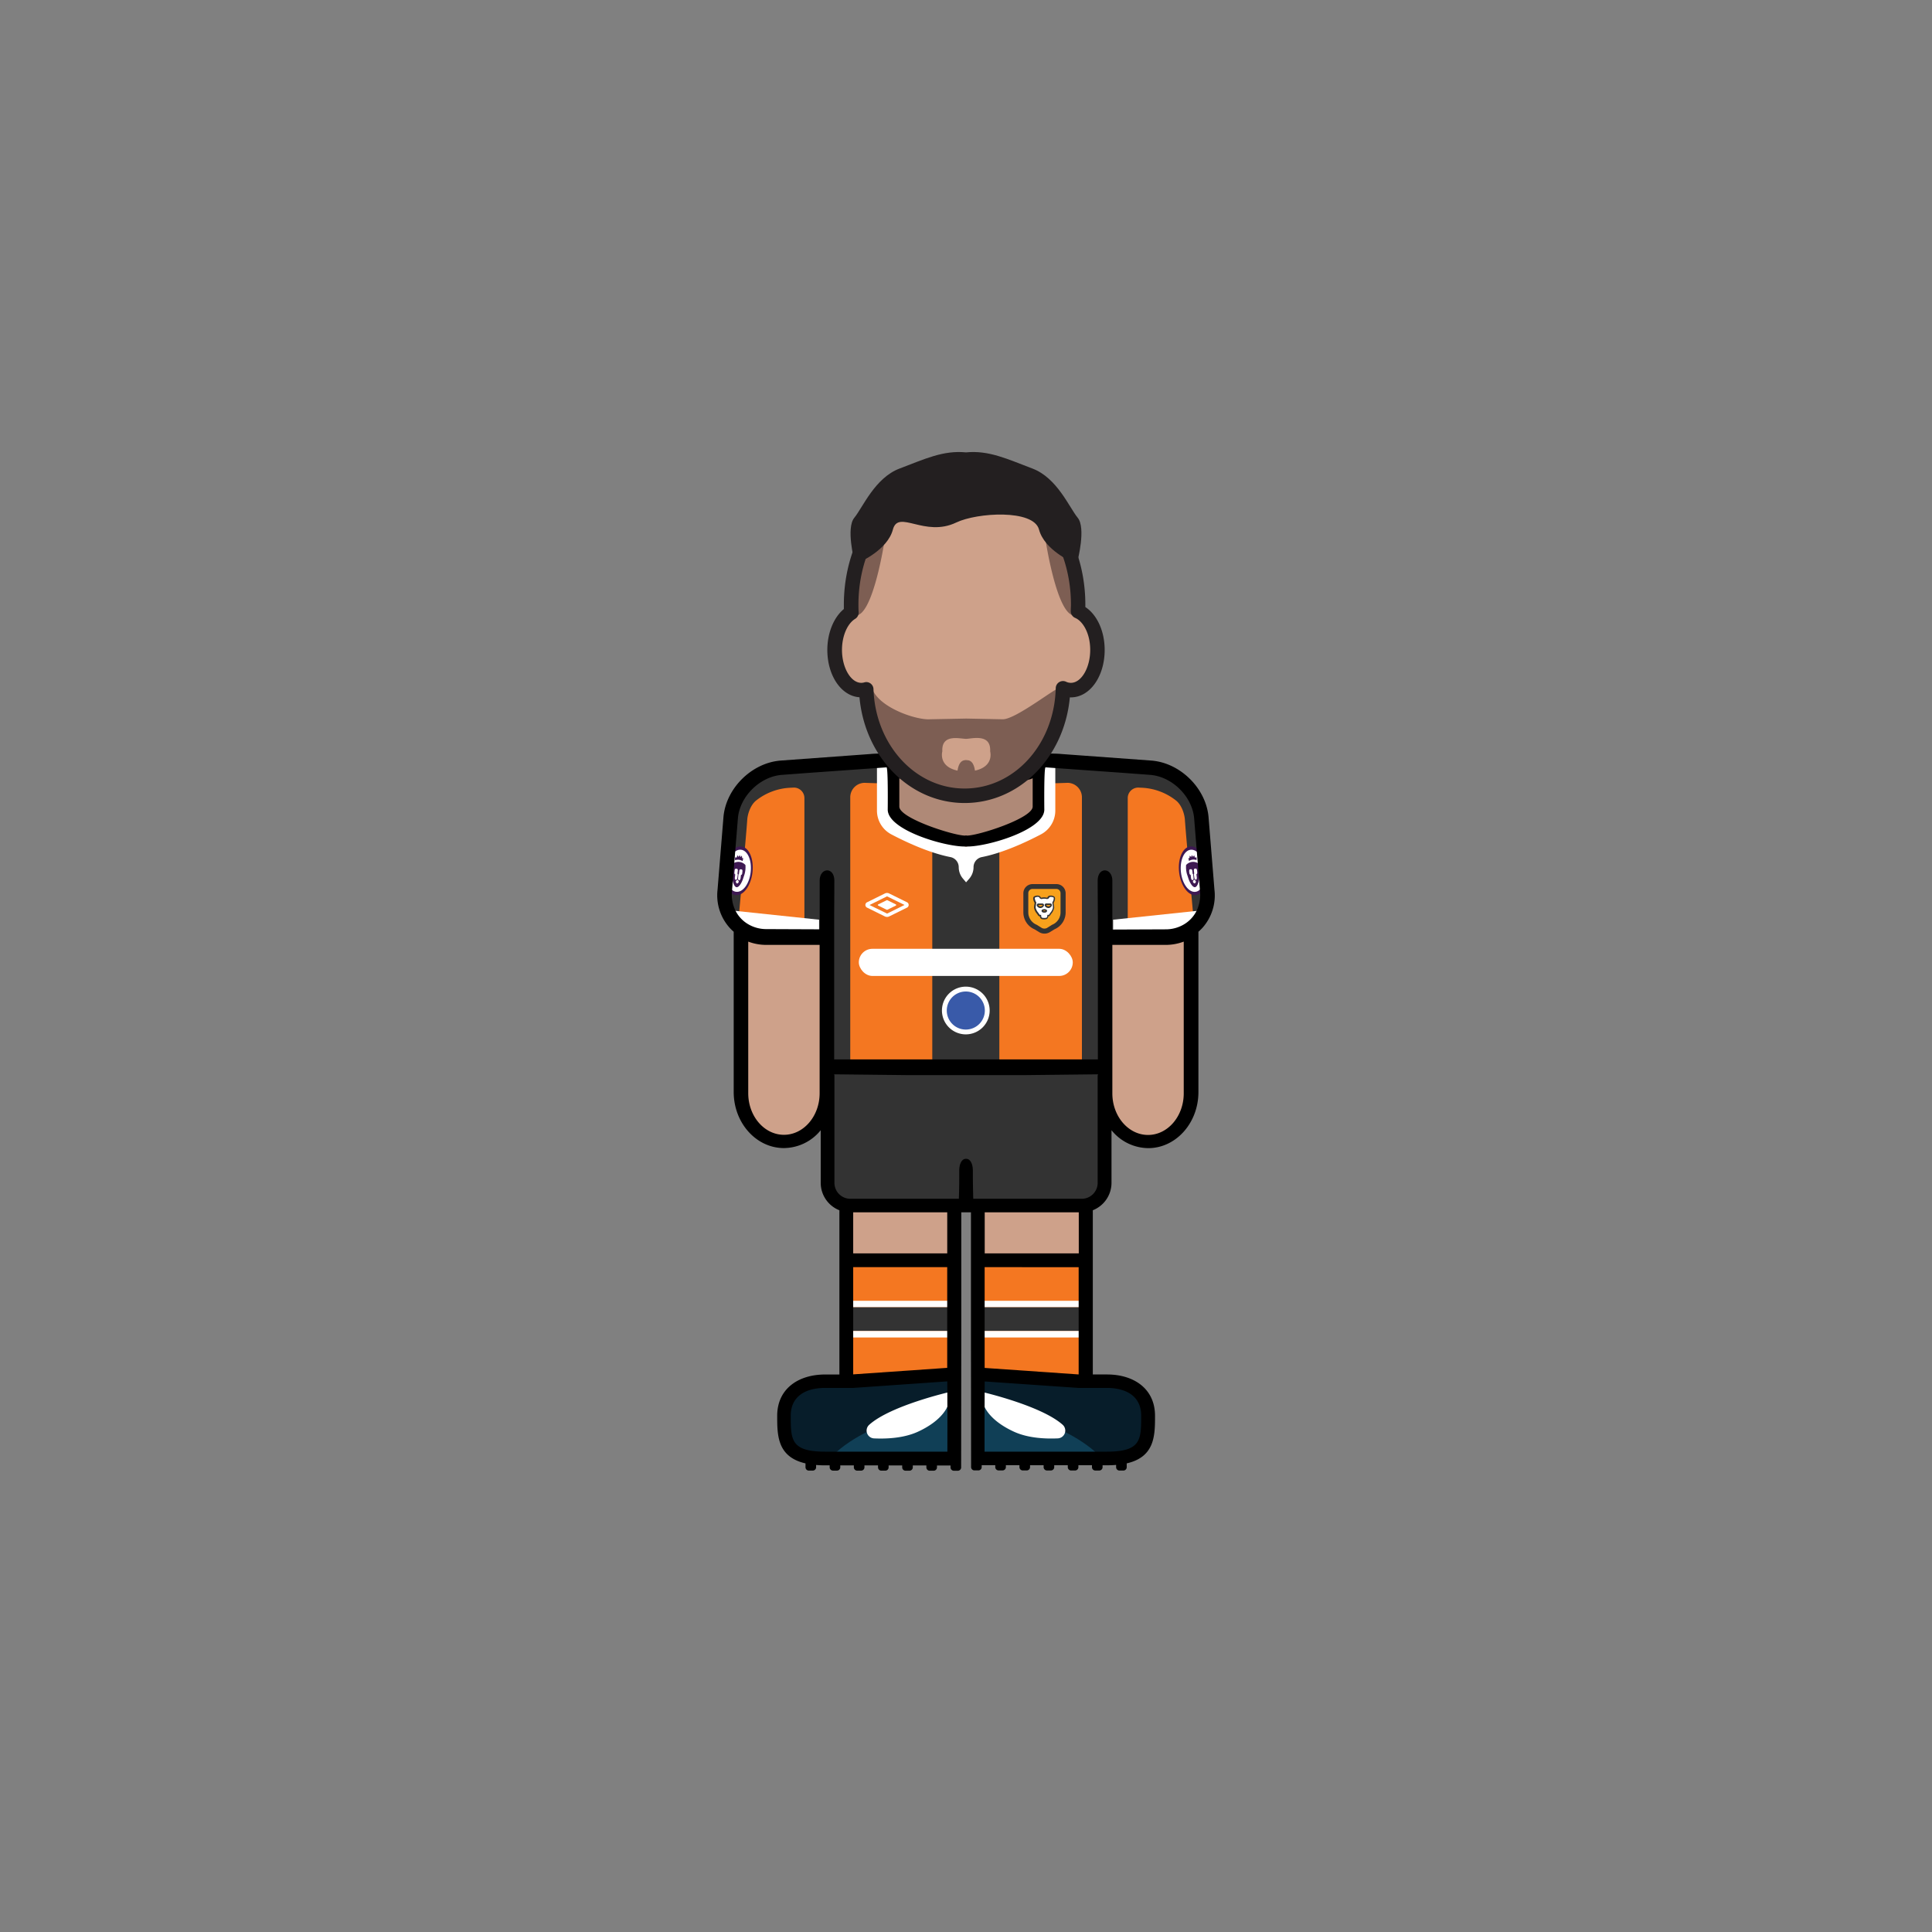 <svg id="player" xmlns="http://www.w3.org/2000/svg" viewBox="0 0 800 800"><rect x="0" y="0" width="800" height="800" fill="#808080" stroke="none"/><defs><clipPath id="clip-path"><path class="cls-1" d="M299.93 350.48H499.9v20.19H299.93z"/></clipPath><clipPath id="clip-path-2"><path class="cls-1" d="M299.93 350.48H499.9v20.19H299.93z"/></clipPath><style>.cls-1{fill:none}.cls-2{fill:#cea18a}.cls-3{fill:#071d2a}.cls-4{fill:#103f56}.cls-5{fill:#fff}.cls-6{fill:#f47721}.cls-7{fill:#333}.cls-11{fill:#3e1952}.cls-15{fill:#231f20}</style></defs><g id="skin"><path id="arm-left" class="cls-2" d="M305.93 382h36.78v72.4a18.39 18.39 0 01-18.39 18.39 18.39 18.39 0 01-18.39-18.39V382z"/><path id="arm-right" class="cls-2" d="M457.19 382H494v72.4a18.39 18.39 0 01-18.39 18.39 18.39 18.39 0 01-18.39-18.39V382h-.03z"/><path id="leg-left" class="cls-2" d="M349.88 492.02h45.67v45.67h-45.67z"/><path id="leg-right" class="cls-2" d="M404.78 492.02h45.67v45.67h-45.67z"/></g><g id="boots"><path id="left" class="cls-3" d="M395.33 570.04H372.5l-22.83 1.97h-12.5l-7.5 2.53-5.25 8.5v9.83l1.91 4.17 3.84 4.05 6.33 1.95h58.83v-33z"/><path id="right" class="cls-3" d="M404.61 570.27h22.83l22.83 1.97h12.5l7.5 2.53 5.25 8.5v9.83l-1.91 4.17-3.84 4.05-6.33 1.95h-58.83v-33z"/><g id="details"><path class="cls-4" d="M393.42 582.75s-31.85 3.67-48.52 19.84l49.63.45s2.4-18.39-1.11-20.29z"/><path class="cls-5" d="M393.28 576.38s-24.44 5.59-33.33 13.57a3.23 3.23 0 002 5.66c4.79.21 12 0 18-2.7 9.7-4.41 14.33-10.78 13.33-16.53z"/><path class="cls-4" d="M406.51 582.75s31.85 3.67 48.52 19.84l-49.63.45s-2.4-18.39 1.11-20.29z"/><path class="cls-5" d="M406.66 576.38S431.1 582 440 589.94a3.23 3.23 0 01-2 5.66c-4.79.21-12 0-18-2.7-9.71-4.4-14.34-10.77-13.34-16.52z"/></g></g><g id="socks"><g id="socks-2" data-name="socks"><path id="left-2" data-name="left" class="cls-6" d="M349.88 522h45.67v48.04h-45.67z"/><path id="right-2" data-name="right" class="cls-6" d="M404.38 522h45.67v48.04h-45.67z"/></g><g id="details-2" data-name="details"><path class="cls-5" d="M352.13 538.63h43.42v2.69h-43.42z"/><path class="cls-7" d="M352.13 541.31h43.42v9.81h-43.42z"/><path class="cls-5" d="M352.13 551.13h43.42v2.69h-43.42zm53.06-12.5h43.42v2.69h-43.42z"/><path class="cls-7" d="M405.19 541.31h43.42v9.81h-43.42z"/><path class="cls-5" d="M405.19 551.13h43.42v2.69h-43.42z"/></g></g><g id="shorts"><path id="shorts-2" data-name="shorts" class="cls-7" d="M341.67 442.54h116.49v47a9.95 9.95 0 01-9.95 9.95h-96.6a9.95 9.95 0 01-9.95-9.95v-47h.01z"/></g><g id="shirt"><path id="shirt-2" data-name="shirt" class="cls-6" d="M369.5 314.8l-48.29 2.99-11.36 6.25-6.83 10.1-3.31 40.73 5.17 7.67 7.66 4.67h29.5l.17 54h114.83v-53.5l29.34-.17 7.01-4 6.99-10.5-3.4-37.33-6.83-11.84-9.77-6.08-49.84-2.99-1 21.24-6.5 6.5-11.16 3.48-11.88 2.02-15.46-3.17-11-5.66-3.66-3.84-.38-20.57z"/><g id="details-3" data-name="details"><path id="chest" class="cls-7" d="M386.04 350.57h27.76v91.97h-27.76z"/><g id="arm-r"><path class="cls-7" d="M467 316.46v.14l2.42-.14 14.92 2.29 7.5 5.58 5.57 14 3 28.34L499 378l-4.87 1.33s-3.07-33.5-3.49-39.91c-.16-2.41-1.35-6.05-3.61-7.89a24.59 24.59 0 00-14.43-5.35l-1.09-.05a4.34 4.34 0 00-4.54 4.33v58.24h-9.08l-.41 53.84H448V330.17a6 6 0 00-6.48-6l-11.43.38.38-8.14z"/><path class="cls-5" d="M494.71 384.92l-33.79 3.78v-7.87l38.1-4.02-4.31 8.11z"/></g><g id="arm-l"><path class="cls-7" d="M333.09 316.46v.14l-2.42-.14-14.92 2.29-7.5 5.58-5.57 14-3 28.34 1.38 11.33 4.87 1.33s3.07-33.5 3.49-39.91c.16-2.41 1.35-6.05 3.61-7.89a24.59 24.59 0 0114.43-5.35l1.09-.05a4.34 4.34 0 014.54 4.33v58.24h9.08l.41 53.84h9.49V330.17a6 6 0 016.48-6l11.43.38-.38-8.14z"/><path class="cls-5" d="M305.38 384.92l33.79 3.78v-7.87l-38.11-4.02 4.32 8.11z"/></g><path id="neck" class="cls-5" d="M430.54 314.8l-.63 13.07-1.32 11.38-10.43 7.24-8.16 1.14-10 2.95-10-2.95-8.12-1.12-10.43-7.24-1.32-11.38-.63-13.07-6.37.84v20a11.13 11.13 0 006 9.86c6 3.16 15.68 7.67 24.42 9.38a4.25 4.25 0 013.44 4.17 7.31 7.31 0 001.72 4.71l1.25 1.49a.1.1 0 00.15 0l1.29-1.49a7.31 7.31 0 001.72-4.71 4.25 4.25 0 013.44-4.17c8.75-1.72 18.39-6.22 24.42-9.38a11.13 11.13 0 006-9.86v-20z"/><g id="crest-hull-city-16"><path d="M435.66 382.94l-2 1.25a2.27 2.27 0 01-2.37 0l-2-1.25a5.58 5.58 0 01-3.5-5.18v-7.91a1.77 1.77 0 011.77-1.77h9.9a1.77 1.77 0 011.77 1.77v7.91a5.58 5.58 0 01-3.57 5.18z" fill="#f7a11c"/><path class="cls-7" d="M437.38 368.08a1.77 1.77 0 011.77 1.77v7.91a5.58 5.58 0 01-3.5 5.18l-2 1.25a2.27 2.27 0 01-2.37 0l-2-1.25a5.58 5.58 0 01-3.5-5.18v-7.91a1.77 1.77 0 011.77-1.77h9.9m0-2h-9.9a3.81 3.81 0 00-3.8 3.8v7.91a7.61 7.61 0 004.6 7l1.91 1.17a4.3 4.3 0 004.49 0l1.91-1.17a7.61 7.61 0 004.6-7v-7.91a3.81 3.81 0 00-3.8-3.8z"/><path class="cls-5" d="M436.12 373.82c.43-.68.89-2 .36-2.36s-1.83-.58-2.26.11v.07a.74.74 0 01-.81.35 3.91 3.91 0 00-.89-.1h-.12a3.91 3.91 0 00-.89.1.74.74 0 01-.81-.35v-.07c-.43-.68-1.74-.44-2.26-.11s-.07 1.68.36 2.36a17.28 17.28 0 00-.28 2c0 1 1 2.08 1.58 3a.77.77 0 00.8.37c.1.8.34 1.12.85 1.17a4.63 4.63 0 001.48 0c.51-.06.75-.37.85-1.17a.77.77 0 00.8-.37c.59-.92 1.58-2 1.58-3a17.28 17.28 0 00-.34-2zm-5.33 1.86a1.27 1.27 0 01-1.16-.76.36.36 0 01.33-.51h1.67a.36.36 0 01.33.51 1.27 1.27 0 01-1.17.75zm.81 1.5c0-.3.32-.44.83-.43s.83.13.83.43c.01.56-1.66.56-1.66 0zm3.64-2.26a1.27 1.27 0 01-2.33 0 .36.36 0 01.33-.51h1.67a.36.36 0 01.33.5z"/><path class="cls-7" d="M432.43 380.7a7.25 7.25 0 01-.77-.06c-.73-.08-1-.6-1.08-1.17a1.06 1.06 0 01-.79-.51c-.13-.21-.29-.42-.45-.65a5 5 0 01-1.18-2.51 11.88 11.88 0 01.24-1.76v-.15a4.76 4.76 0 01-.52-1.31c-.19-.85.07-1.22.31-1.37.62-.39 2.12-.67 2.68.2v.08a.43.43 0 00.47.21 4.09 4.09 0 011-.11 4.12 4.12 0 011 .11.43.43 0 00.47-.21v-.08c.55-.88 2.06-.59 2.68-.2.25.16.5.52.31 1.37a4.76 4.76 0 01-.52 1.31v.15a11.89 11.89 0 01.24 1.76 5 5 0 01-1.18 2.51c-.16.23-.32.45-.45.65a1.06 1.06 0 01-.79.51c-.1.57-.35 1.09-1.08 1.17a7.25 7.25 0 01-.59.06zm-1.32-1.88v.31c.09.79.31.88.58.91a4.35 4.35 0 001.41 0c.27 0 .49-.11.58-.91v-.31h.31a.46.46 0 00.5-.23c.14-.22.3-.44.46-.68a4.61 4.61 0 001.07-2.16 11.77 11.77 0 00-.23-1.64c-.07-.35-.07-.38 0-.49a4.13 4.13 0 00.5-1.22c.09-.43 0-.67 0-.73-.44-.28-1.54-.46-1.84 0v.06a1 1 0 01-1.14.5 3.62 3.62 0 00-.82-.09h-.12a3.61 3.61 0 00-.82.09 1 1 0 01-1.14-.5v-.06c-.3-.48-1.4-.29-1.84 0-.09.06-.14.3 0 .73a4.13 4.13 0 00.5 1.22c.07.11.06.14 0 .49a11.77 11.77 0 00-.23 1.64 4.61 4.61 0 001.07 2.16c.17.24.32.46.46.68a.46.46 0 00.5.23zm1.32-.91c-.68 0-1.14-.29-1.14-.73a.63.63 0 01.19-.46 1.79 1.79 0 011.89 0 .63.63 0 01.19.46c.01.43-.45.73-1.13.73zm-.53-.74a1.13 1.13 0 001.06 0s-.12-.11-.51-.1c-.39 0-.5.09-.51.1zm2.17-1.19a1.58 1.58 0 01-1.44-.94.67.67 0 01.61-.94h1.67a.67.67 0 01.61.94 1.58 1.58 0 01-1.44.96zm-.83-1.27a.06.06 0 000 .06 1 1 0 001.77 0 .06.06 0 000-.06zm-2.45 1.29a1.58 1.58 0 01-1.44-.94.67.67 0 01.61-.94h1.67a.67.67 0 01.61.94 1.58 1.58 0 01-1.45.94zm-.83-1.27a.06.06 0 000 .06 1 1 0 001.77 0 .06.06 0 000-.06z"/></g><g clip-path="url(#clip-path)"><g clip-path="url(#clip-path-2)" id="logo-pl-ready-16"><path class="cls-5" d="M499.4 359.94c.61 5.19-1.3 9.68-4.27 10s-5.87-3.57-6.48-8.76 1.3-9.68 4.27-10 5.87 3.57 6.48 8.76"/><path class="cls-11" d="M495.2 370.64c-3.18.37-6.29-3.84-6.95-9.4s1.4-10.37 4.58-10.75 6.29 3.84 6.95 9.39-1.4 10.38-4.58 10.75m-2.2-18.77c-2.75.32-4.53 4.5-4 9.3s3.26 8.45 6 8.13 4.53-4.49 4-9.3-3.26-8.45-6-8.13"/><path class="cls-11" d="M495.31 355.15V355h-.09l-.28.11h-.13l-.34-.93h-.06l-.33.57h-.13l-.39-.66a.07.07 0 00-.05 0l-.23.73h-.13l-.45-.48h-.06l-.08.69v.29h-.45v.22l.17.7v.2h.15a4.2 4.2 0 011.4-.49 3.75 3.75 0 011.51.15h.14v-1.09zm.97 2.43a3.91 3.91 0 00-5.14.6 10.81 10.81 0 00.34 3.71l.66 2c.54 1.61 1.68 3.58 2.68 3.47s1.66-2.3 1.81-4l.18-2.1a10.78 10.78 0 00-.53-3.69m-3.11 6l-.15-1.32c-.24 0-.47-.29-.52-.7l-.09-.79c0-.42.1-.78.34-.8l.45-.05c.24 0 .47.29.52.7l.12 1a.66.66 0 00.23.46c.09.86.18 1.88.18 1.9l-.4.51c-.31 0-.61-.37-.67-.91m1.56 2.19h-.19c-.18 0-.41-.26-.56-.54a.4.4 0 010-.34 3.35 3.35 0 01.36-.56.18.18 0 01.28 0 3.44 3.44 0 01.48.46.41.41 0 01.06.34c-.08.3-.24.64-.42.66m1-4.6c0 .42-.1.78-.34.8l.16 1.32c.06.54-.13 1-.44 1l-.51-.41s-.15-1-.27-1.89a.67.67 0 00.12-.51l-.12-1c0-.42.1-.78.34-.8l.45-.05c.24 0 .47.29.52.7z"/><path class="cls-5" d="M300.44 359.94c-.61 5.19 1.3 9.68 4.27 10s5.87-3.57 6.48-8.76-1.3-9.68-4.27-10-5.87 3.57-6.48 8.76"/><path class="cls-11" d="M300.05 359.89c.65-5.55 3.77-9.77 6.95-9.39s5.23 5.19 4.58 10.75-3.77 9.77-6.94 9.39-5.23-5.19-4.58-10.75m.78.09c-.56 4.81 1.21 9 4 9.3s5.45-3.32 6-8.13-1.21-9-4-9.3-5.45 3.32-6 8.13"/><path class="cls-11" d="M304.53 355.15V355h.09l.28.11h.13l.34-.93h.06l.33.57h.13l.39-.66a.07.07 0 01.05 0l.23.73h.13l.45-.48h.06l.08.69v.29h.44v.28l-.17.7v.2h-.15a4.2 4.2 0 00-1.4-.49 3.75 3.75 0 00-1.51.15h-.14v-1.18m-1.35 6.29l.18 2.1c.15 1.69.8 3.88 1.81 4s2.15-1.85 2.68-3.47l.66-2a10.84 10.84 0 00.34-3.71 3.92 3.92 0 00-5.15-.6 10.81 10.81 0 00-.53 3.69m3 3.25l-.4-.51s.09-1 .18-1.9a.66.66 0 00.23-.46l.12-1c0-.42.28-.73.52-.7l.45.05c.24 0 .39.39.34.8l-.09.79c0 .42-.28.73-.52.7l-.16 1.32c-.06.54-.36.94-.67.91m-1.31.63a.41.41 0 01.07-.34 3.4 3.4 0 01.48-.46.18.18 0 01.28 0 3.41 3.41 0 01.36.56.41.41 0 010 .34c-.15.28-.38.56-.56.54h-.19c-.18 0-.34-.35-.42-.66m-.5-4.73c0-.42.28-.73.52-.7l.45.05c.24 0 .39.39.34.8l-.12 1a.66.66 0 00.12.51c-.12.86-.26 1.87-.27 1.89l-.51.41c-.31 0-.51-.5-.44-1l.16-1.32c-.24 0-.39-.39-.34-.8z"/></g></g><g id="brand-umbro"><path class="cls-5" d="M367.3 379.68a2 2 0 01-.88-.2l-7.28-3.6a1.24 1.24 0 010-2.32l7.28-3.6a2 2 0 011.76 0l7.28 3.6a1.24 1.24 0 010 2.32l-7.28 3.6a2 2 0 01-.88.2zm0-8.53l-7.25 3.6 7.28 3.55 7.22-3.58zm7.28 3.55l.45.59-.45-.59z"/><path class="cls-5" d="M370.91 375l-3.41 1.68a.47.47 0 01-.4 0l-3.41-1.68a.28.28 0 010-.53l3.41-1.68a.47.47 0 01.4 0l3.41 1.68a.28.28 0 010 .53z"/></g><g id="sponsor-sport-pesa"><rect class="cls-5" x="355.62" y="392.88" width="88.59" height="11.24" rx="5.62" ry="5.62"/><circle cx="399.92" cy="418.44" r="8.87" fill="#395aa9"/><path class="cls-5" d="M399.92 428.31a9.88 9.88 0 119.88-9.87 9.89 9.89 0 01-9.88 9.87zm0-17.75a7.88 7.88 0 107.88 7.88 7.88 7.88 0 00-7.88-7.88z"/></g></g></g><path id="neck-2" data-name="neck" fill="#af8977" d="M427.63 340.26l-27.59 8.62-28.6-9.62-1.92-23.62h61.04l-2.93 24.62z"/><path d="M502.88 368.43l-2.47-30.36c-1.19-11.87-11.83-22.25-23.72-23.14l-37.14-2.71c-4.07-.45-20.52-.09-39.55.53-19-.62-35.48-1-39.55-.53l-37.14 2.71c-11.89.89-22.53 11.27-23.72 23.14l-2.47 30.36a20.15 20.15 0 005 15.74 19.92 19.92 0 001.69 1.64v66.36c0 12.81 9.32 23.22 20.78 23.22a19.8 19.8 0 0015.25-7.39v21.79a12.23 12.23 0 007.74 11.36v68h-5.93c-10.93 0-19.83 5.8-19.83 17.11 0 8.06 0 17 11.72 19.7v1.6a1.38 1.38 0 001.38 1.38h1.63a1.38 1.38 0 001.38-1.37v-.95c1.16.09 2.39.15 3.73.15h1.89v.8a1.38 1.38 0 001.38 1.38h1.63a1.38 1.38 0 001.38-1.37v-.8h5.62v.8a1.38 1.38 0 001.38 1.38h1.63a1.38 1.38 0 001.38-1.37v-.8h5.62v.8a1.38 1.38 0 001.38 1.38h1.63a1.38 1.38 0 001.38-1.37v-.8h5.62v.8a1.38 1.38 0 001.38 1.38h1.63a1.38 1.38 0 001.38-1.37v-.8h5.62v.8a1.38 1.38 0 001.38 1.38h1.63a1.38 1.38 0 001.38-1.37v-.8h5.62v.8a1.38 1.38 0 001.38 1.38h1.63a1.38 1.38 0 001.38-1.37v-.81l.06-55.45V502h4v49.21l.06 54.67v1.6a1.38 1.38 0 001.38 1.38h1.63a1.38 1.38 0 001.38-1.37v-.8h5.62v.8a1.38 1.38 0 001.38 1.38h1.63a1.38 1.38 0 001.38-1.37v-.8h5.62v.8a1.38 1.38 0 001.38 1.38h1.63a1.38 1.38 0 001.38-1.37v-.8h5.62v.8a1.38 1.38 0 001.38 1.38h1.63a1.38 1.38 0 001.38-1.37v-.8h5.62v.8a1.38 1.38 0 001.38 1.38h1.63a1.38 1.38 0 001.38-1.37v-.8h5.62v.8a1.38 1.38 0 001.38 1.38h1.63a1.38 1.38 0 001.38-1.37v-.8h1.89c1.33 0 2.57-.05 3.72-.15v.95a1.38 1.38 0 001.38 1.38h1.63a1.38 1.38 0 001.38-1.37v-1.6c11.71-2.68 11.72-11.64 11.72-19.7 0-11.3-8.89-17.11-19.83-17.11h-5.93v-68a12.23 12.23 0 007.74-11.36V468a19.8 19.8 0 0015.21 7.42c11.46 0 20.78-10.42 20.78-23.22v-66.39a19.92 19.92 0 001.69-1.64 20.15 20.15 0 004.95-15.74zm-130.49-46.18c3.46 1.84 15.64 2.07 27.61 1.79 12 .28 24.15 0 27.61-1.79V334c0 4.8-22.42 12-27.23 12l-.38-.08-.38.08c-4.8 0-27.23-7.19-27.23-12zm-33 75.43v55c0 9.5-6.63 17.22-14.78 17.22s-14.78-7.73-14.78-17.22V389.9a21.08 21.08 0 007.47 1.36h22.09zm52.9 203.42h-50.64c-14.22 0-14.22-5-14.22-14.89 0-8.21 6.38-11.5 14.22-11.5h11.67l38.93-2.71.06 15.37zm-38.74-76.4h38.67v41.7l-38.67 2.68h-.26V524.7zm-.26-5.74V502h38.94v17h-38.91zm104.77 55.75h.26c7.84 0 14.22 3.29 14.22 11.5 0 9.91 0 14.89-14.22 14.89h-50.64v-13.7l.06-15.37 38.93 2.69h11.42zm-11.67-50h.26v44.4h-.26l-38.67-2.68V524.7zM407.75 519v-17h38.95v17h-38.95zm46.84-73.77h-.07v44.58a6.6 6.6 0 01-6.58 6.58H403s-.11-3.73-.16-8.75v-2.79c0-3.51-1.41-5.09-2.82-5-1.41-.09-2.82 1.49-2.82 5v2.79c0 5-.16 8.75-.16 8.75H352.1a6.6 6.6 0 01-6.58-6.58v-44.63h-.07v-.33l30.24.33h48.69l30.24-.33zm35.57 7.51c0 9.5-6.63 17.22-14.78 17.22s-14.78-7.73-14.78-17.22v-61.48h22.09a21.08 21.08 0 007.47-1.36zm6-77.21a13.53 13.53 0 01-6 7.29 14.69 14.69 0 01-7.47 2l-22.09.09v-20.19c0-5.56-6.07-5.94-6.07 0s.07 14.37.07 14.37v59.59H345.41v-59.61s.07-8.46.07-14.37-6.07-5.54-6.07 0v20.11l-22.09-.09a14.69 14.69 0 01-7.47-2 13.53 13.53 0 01-6-7.29 14.89 14.89 0 01-.75-6.46l2.47-30.36c.89-9 9.23-17.08 18.2-17.75l11.12-.83 32.22-2.29c.68.54.48 17.49.48 17.49 0 8.43 23.34 15.29 31.77 15.29h1.3c8.43 0 31.77-6.86 31.77-15.29 0 0-.2-16.95.48-17.49l32.22 2.29 11.12.83c9 .67 17.3 8.8 18.2 17.75L496.9 369a14.89 14.89 0 01-.75 6.48z" id="border"/><g id="head"><path id="skin-2" data-name="skin" class="cls-2" d="M446.38 253.1c0-.91.08-1.81.08-2.73 0-30.51-21.06-55.25-47-55.25s-47 24.74-47 55.25c0 1.11 0 2.21.1 3.31-4 2.46-6.9 8.44-6.9 15.43 0 9.19 4.93 16.64 11 16.64a7.47 7.47 0 002.1-.31c.82 24.5 18.74 44.08 40.73 44.08s40.12-19.81 40.74-44.5a7.65 7.65 0 003.25.74c6.08 0 11-7.45 11-16.64-.05-7.65-3.48-14.06-8.1-16.02z"/><path d="M366.42 223s-4.92 33.17-12.5 31.83c0 0-2-25.67 2.08-29.58s10.42-2.25 10.42-2.25zm66.42 0s4.92 33.17 12.5 31.83c0 0 2-25.67-2.08-29.58S432.84 223 432.84 223zm5.95 70.44v-8.37c.22-1.91-18.37 13.2-23.8 12.76h-.32l-14.57-.29-14.57.29h-.32c-5.43.44-20.48-4.47-23.85-12.14-.77-1.76 0 7.75 0 7.75a17.48 17.48 0 002.78 10.56l13.5 20.92 22.44 7.57 22.44-7.57L436 304a17.48 17.48 0 002.79-10.56zM410 311.1s1.81 6.23-6.29 8c-.29-2-1-4-2.84-4.29-.27 0-.52-.06-.77-.07s-.5 0-.77.07c-1.81.27-2.55 2.32-2.84 4.29-8.1-1.75-6.29-8-6.29-8-.41-7.49 7.49-5.11 9.9-5.16s10.3-2.33 9.9 5.16z" fill="#7d5e53"/><path class="cls-15" d="M399.42 332.51c-22.68 0-41.28-19-43.53-43.79-7.52-.49-13.31-8.93-13.31-19.61 0-7 2.64-13.45 6.84-16.92v-1.82c0-32.12 22.45-58.25 50-58.25s50 26.13 50 58.25v1c4.85 3.17 8 10 8 17.76 0 11-6.15 19.64-14 19.64H443c-2.3 24.79-20.83 43.74-43.58 43.74zm-40.73-50.08a3 3 0 013 2.9c.77 23.09 17.35 41.18 37.73 41.18 20.58 0 37.15-18.26 37.74-41.58a3 3 0 014.27-2.64 4.68 4.68 0 002 .46c4.34 0 8-6.24 8-13.64 0-7-3.13-11.94-6.21-13.24a3 3 0 01-1.83-2.89v-.18c0-.8.07-1.61.07-2.42 0-28.81-19.75-52.25-44-52.25s-44 23.44-44 52.25c0 .92 0 1.89.09 3.16a3 3 0 01-1.44 2.71c-3.27 2-5.46 7.16-5.46 12.86 0 7.39 3.67 13.64 8 13.64a4.49 4.49 0 001.26-.19 3 3 0 01.78-.13z"/><path class="cls-15" d="M446.25 214.38c-3.5-4.25-8.5-16.5-18.75-20.37s-18-7.64-27.5-6.69c-9.5-.94-17.25 2.82-27.5 6.69s-15.25 16.13-18.75 20.38 0 17.75 0 17.75 1.31-1.07 3-2.68c-2.71 10.91-.71 3.22-.71 3.22s11.44-4.91 13.69-13.41 13.08 3.4 26.25-2.92c8.57-4.11 32-5.58 34.25 2.92s13.69 13.41 13.69 13.41 2 7.69-.71-3.22c1.71 1.61 3 2.68 3 2.68s3.54-13.51.04-17.76z"/></g></svg>